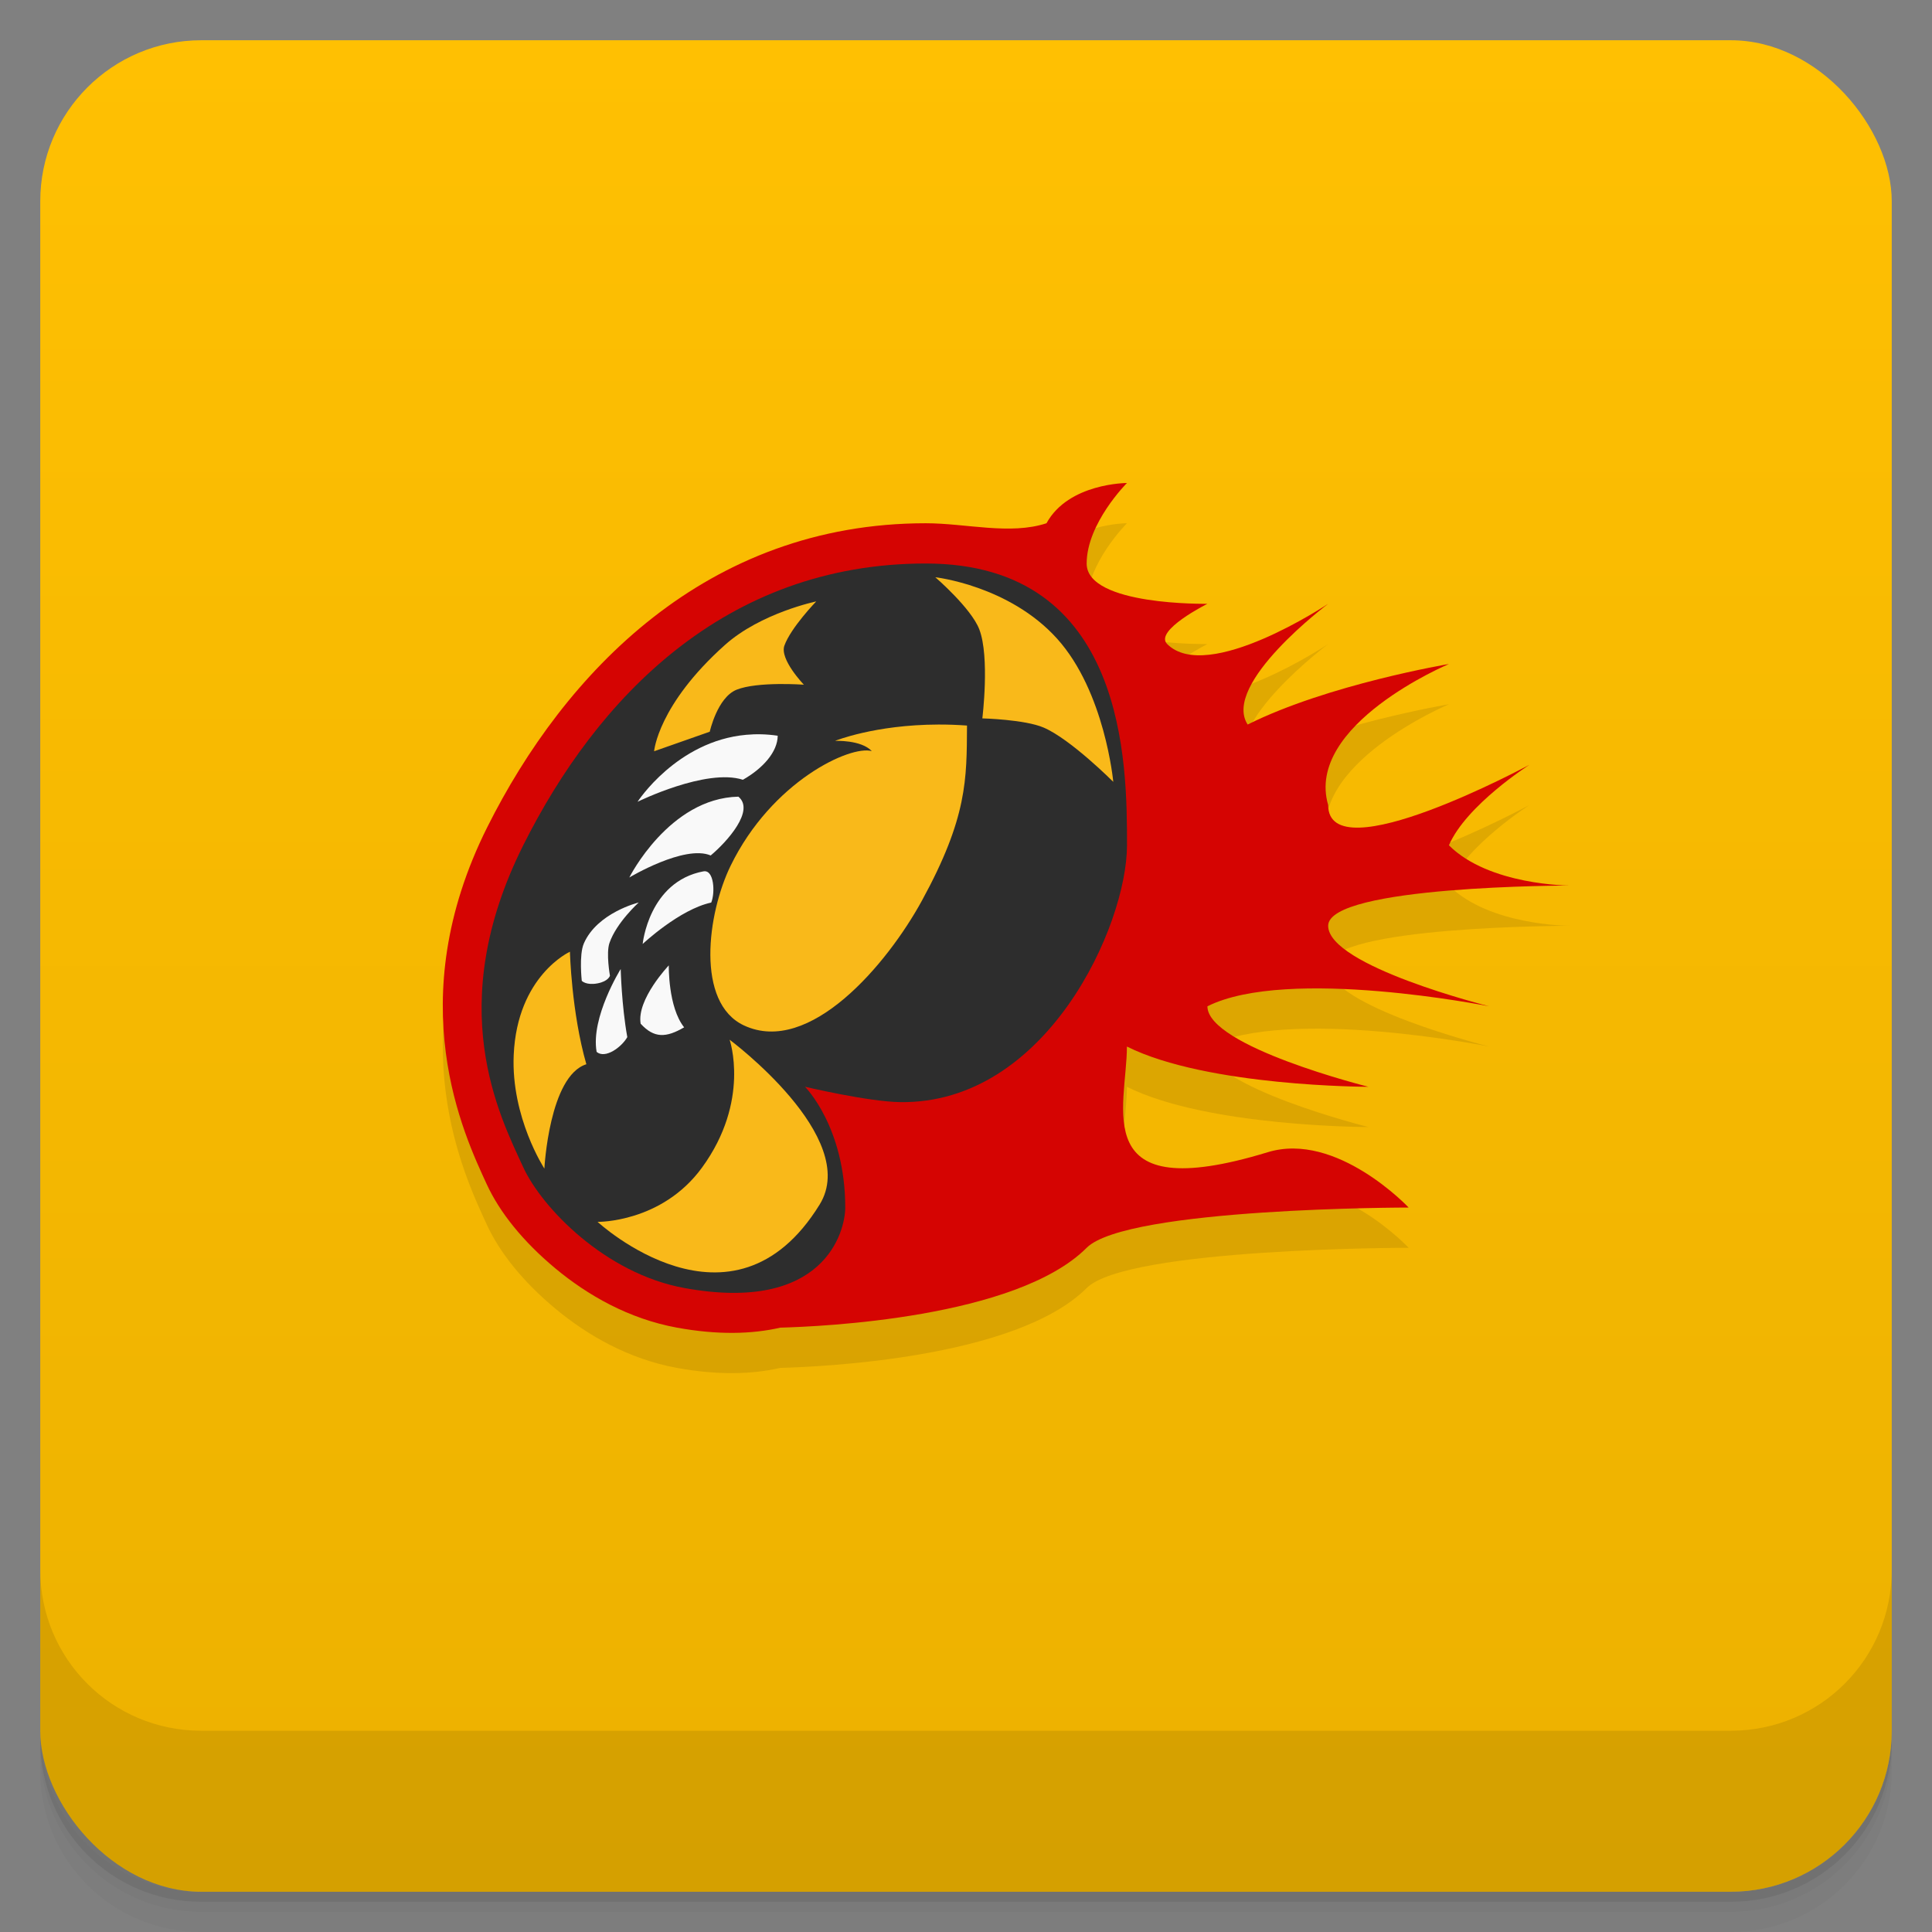 <svg version="1.1" viewBox="0 0 48 48" xmlns="http://www.w3.org/2000/svg">
 <rect x="0" y="0" width="48" height="48" fill="#808080" stroke="none"/>
 <defs>
  <linearGradient id="bg" x2="0" y1="1" y2="47" gradientUnits="userSpaceOnUse">
   <stop style="stop-color:#ffc002" offset="0"/>
   <stop style="stop-color:#ecb100" offset="1"/>
  </linearGradient>
 </defs>
 <path d="m1 43v0.25c0 2.216 1.784 4 4 4h38c2.216 0 4-1.784 4-4v-0.25c0 2.216-1.784 4-4 4h-38c-2.216 0-4-1.784-4-4zm0 0.5v0.5c0 2.216 1.784 4 4 4h38c2.216 0 4-1.784 4-4v-0.5c0 2.216-1.784 4-4 4h-38c-2.216 0-4-1.784-4-4z" style="opacity:.02"/>
 <path d="m1 43.25v0.25c0 2.216 1.784 4 4 4h38c2.216 0 4-1.784 4-4v-0.25c0 2.216-1.784 4-4 4h-38c-2.216 0-4-1.784-4-4z" style="opacity:.05"/>
 <path d="m1 43v0.25c0 2.216 1.784 4 4 4h38c2.216 0 4-1.784 4-4v-0.25c0 2.216-1.784 4-4 4h-38c-2.216 0-4-1.784-4-4z" style="opacity:.1"/>
 <rect x="1" y="1" width="46" height="46" rx="4" style="fill:url(#bg)"/>
 <path d="m1 39v4c0 2.216 1.784 4 4 4h38c2.216 0 4-1.784 4-4v-4c0 2.216-1.784 4-4 4h-38c-2.216 0-4-1.784-4-4z" style="opacity:.1"/>
 <path d="m28 13s-1.454 0-2 1c-0.905 0.298-2 0-3 0-5.448 0-8.977 3.717-10.895 7.553-2.165 4.33-0.575 7.643-0.014 8.865 0.324 0.705 0.904 1.426 1.703 2.092 0.8 0.666 1.823 1.255 3.025 1.475 1.006 0.184 1.86 0.163 2.568 0 0.995-0.026 5.861-0.234 7.611-1.984 1-1 8-1 8-1s-1.788-1.898-3.5-1.375c-4.5 1.375-3.5-1.125-3.5-2.625 2 1 6 1 6 1s-4-1-4-2c2-1 7 0 7 0s-4-1-4-2 6-1 6-1-2 0-3-1c0.431-1 2-2 2-2s-5 2.7-5 1c-0.582-2 3-3.504 3-3.504s-3 0.504-5 1.504c-0.653-1.009 2-3 2-3s-3 2-4 1c-0.333-0.333 1-1 1-1s-3 0.054-3-1c0-1 1-2 1-2z" style="opacity:.1"/>
 <path d="m28 12s-1.454 0-2 1c-0.905 0.298-2 0-3 0-5.448 0-8.977 3.717-10.895 7.553-2.165 4.33-0.575 7.643-0.014 8.865 0.324 0.705 0.904 1.426 1.703 2.092 0.8 0.666 1.823 1.255 3.025 1.475 1.006 0.184 1.86 0.163 2.568 0 0.995-0.026 5.861-0.234 7.611-1.984 1-1 8-1 8-1s-1.788-1.898-3.5-1.375c-4.5 1.375-3.5-1.125-3.5-2.625 2 1 6 1 6 1s-4-1-4-2c2-1 7 0 7 0s-4-1-4-2 6-1 6-1-2 0-3-1c0.431-1 2-2 2-2s-5 2.7-5 1c-0.582-2 3-3.504 3-3.504s-3 0.504-5 1.504c-0.653-1.009 2-3 2-3s-3 2-4 1c-0.333-0.333 1-1 1-1s-3 0.054-3-1c0-1 1-2 1-2z" style="fill:#d50402"/>
 <path d="m17 32c3.483 0.636 4-1.407 4-2 0-2-1-3-1-3s1.566 0.371 2.364 0.382c3.636 0.051 5.636-4.382 5.636-6.382s0-7-5-7-8.18 3.361-10 7c-2 4-0.59 6.715 0 8 0.459 1 2.033 2.641 4 3z" style="fill:#2d2d2d"/>
 <path d="m23.236 14.34s0.891 0.767 1.094 1.295c0.265 0.688 0.076 2.213 0.076 2.213s1.053 0.026 1.525 0.229c0.671 0.288 1.728 1.348 1.728 1.348s-0.205-2.238-1.397-3.559-3.027-1.525-3.027-1.525zm-2.957 0.602s-1.376 0.285-2.266 1.08c-1.671 1.493-1.762 2.643-1.762 2.643l1.383-0.486s0.186-0.849 0.666-1.043c0.518-0.209 1.672-0.125 1.672-0.125s-0.607-0.63-0.484-0.971c0.162-0.449 0.791-1.098 0.791-1.098zm3.033 3.059c-1.582 0.005-2.566 0.406-2.566 0.406s0.646-0.031 0.914 0.254c-0.532-0.153-2.485 0.75-3.508 2.848-0.581 1.192-0.871 3.404 0.33 3.967 1.631 0.764 3.56-1.521 4.424-3.102 1.131-2.069 1.111-3.017 1.119-4.348-0.249-0.018-0.487-0.026-0.713-0.025zm-9.152 5.644s-1.31 0.594-1.397 2.566c-0.068 1.552 0.762 2.822 0.762 2.822s0.119-2.302 1.043-2.592c-0.371-1.291-0.408-2.797-0.408-2.797zm3.967 2.186s0.525 1.518-0.686 3.178c-1.002 1.374-2.594 1.348-2.594 1.348s3.347 3.094 5.518-0.432c1.026-1.667-2.238-4.094-2.238-4.094z" style="fill:#f9b91a"/>
 <path d="m18.539 18.256c-1.724 0.155-2.699 1.664-2.699 1.664s1.706-0.841 2.617-0.547c0.497-0.282 0.862-0.692 0.865-1.094-0.276-0.041-0.537-0.046-0.783-0.023zm-0.195 1.537c-1.721 0.038-2.709 2.008-2.709 2.008s1.372-0.823 2.022-0.547c0.412-0.346 1.104-1.12 0.688-1.461zm-0.865 1.855c-1.362 0.255-1.512 1.805-1.512 1.805s0.915-0.861 1.703-1.029c0.102-0.246 0.07-0.824-0.191-0.775zm-1.613 0.775s-1.03 0.252-1.361 1.018c-0.123 0.284-0.051 0.928-0.051 0.928s0.11 0.118 0.395 0.062c0.269-0.052 0.305-0.189 0.305-0.189s-0.1-0.558-0.012-0.814c0.175-0.508 0.725-1.004 0.725-1.004zm0.75 1.562s-0.803 0.844-0.699 1.449c0.333 0.363 0.63 0.353 1.08 0.09-0.402-0.505-0.381-1.539-0.381-1.539zm-1.195 0.09s-0.75 1.203-0.598 2.059c0.216 0.182 0.623-0.121 0.762-0.367-0.142-0.786-0.164-1.691-0.164-1.691z" style="fill:#f9f9f9"/>
</svg>
